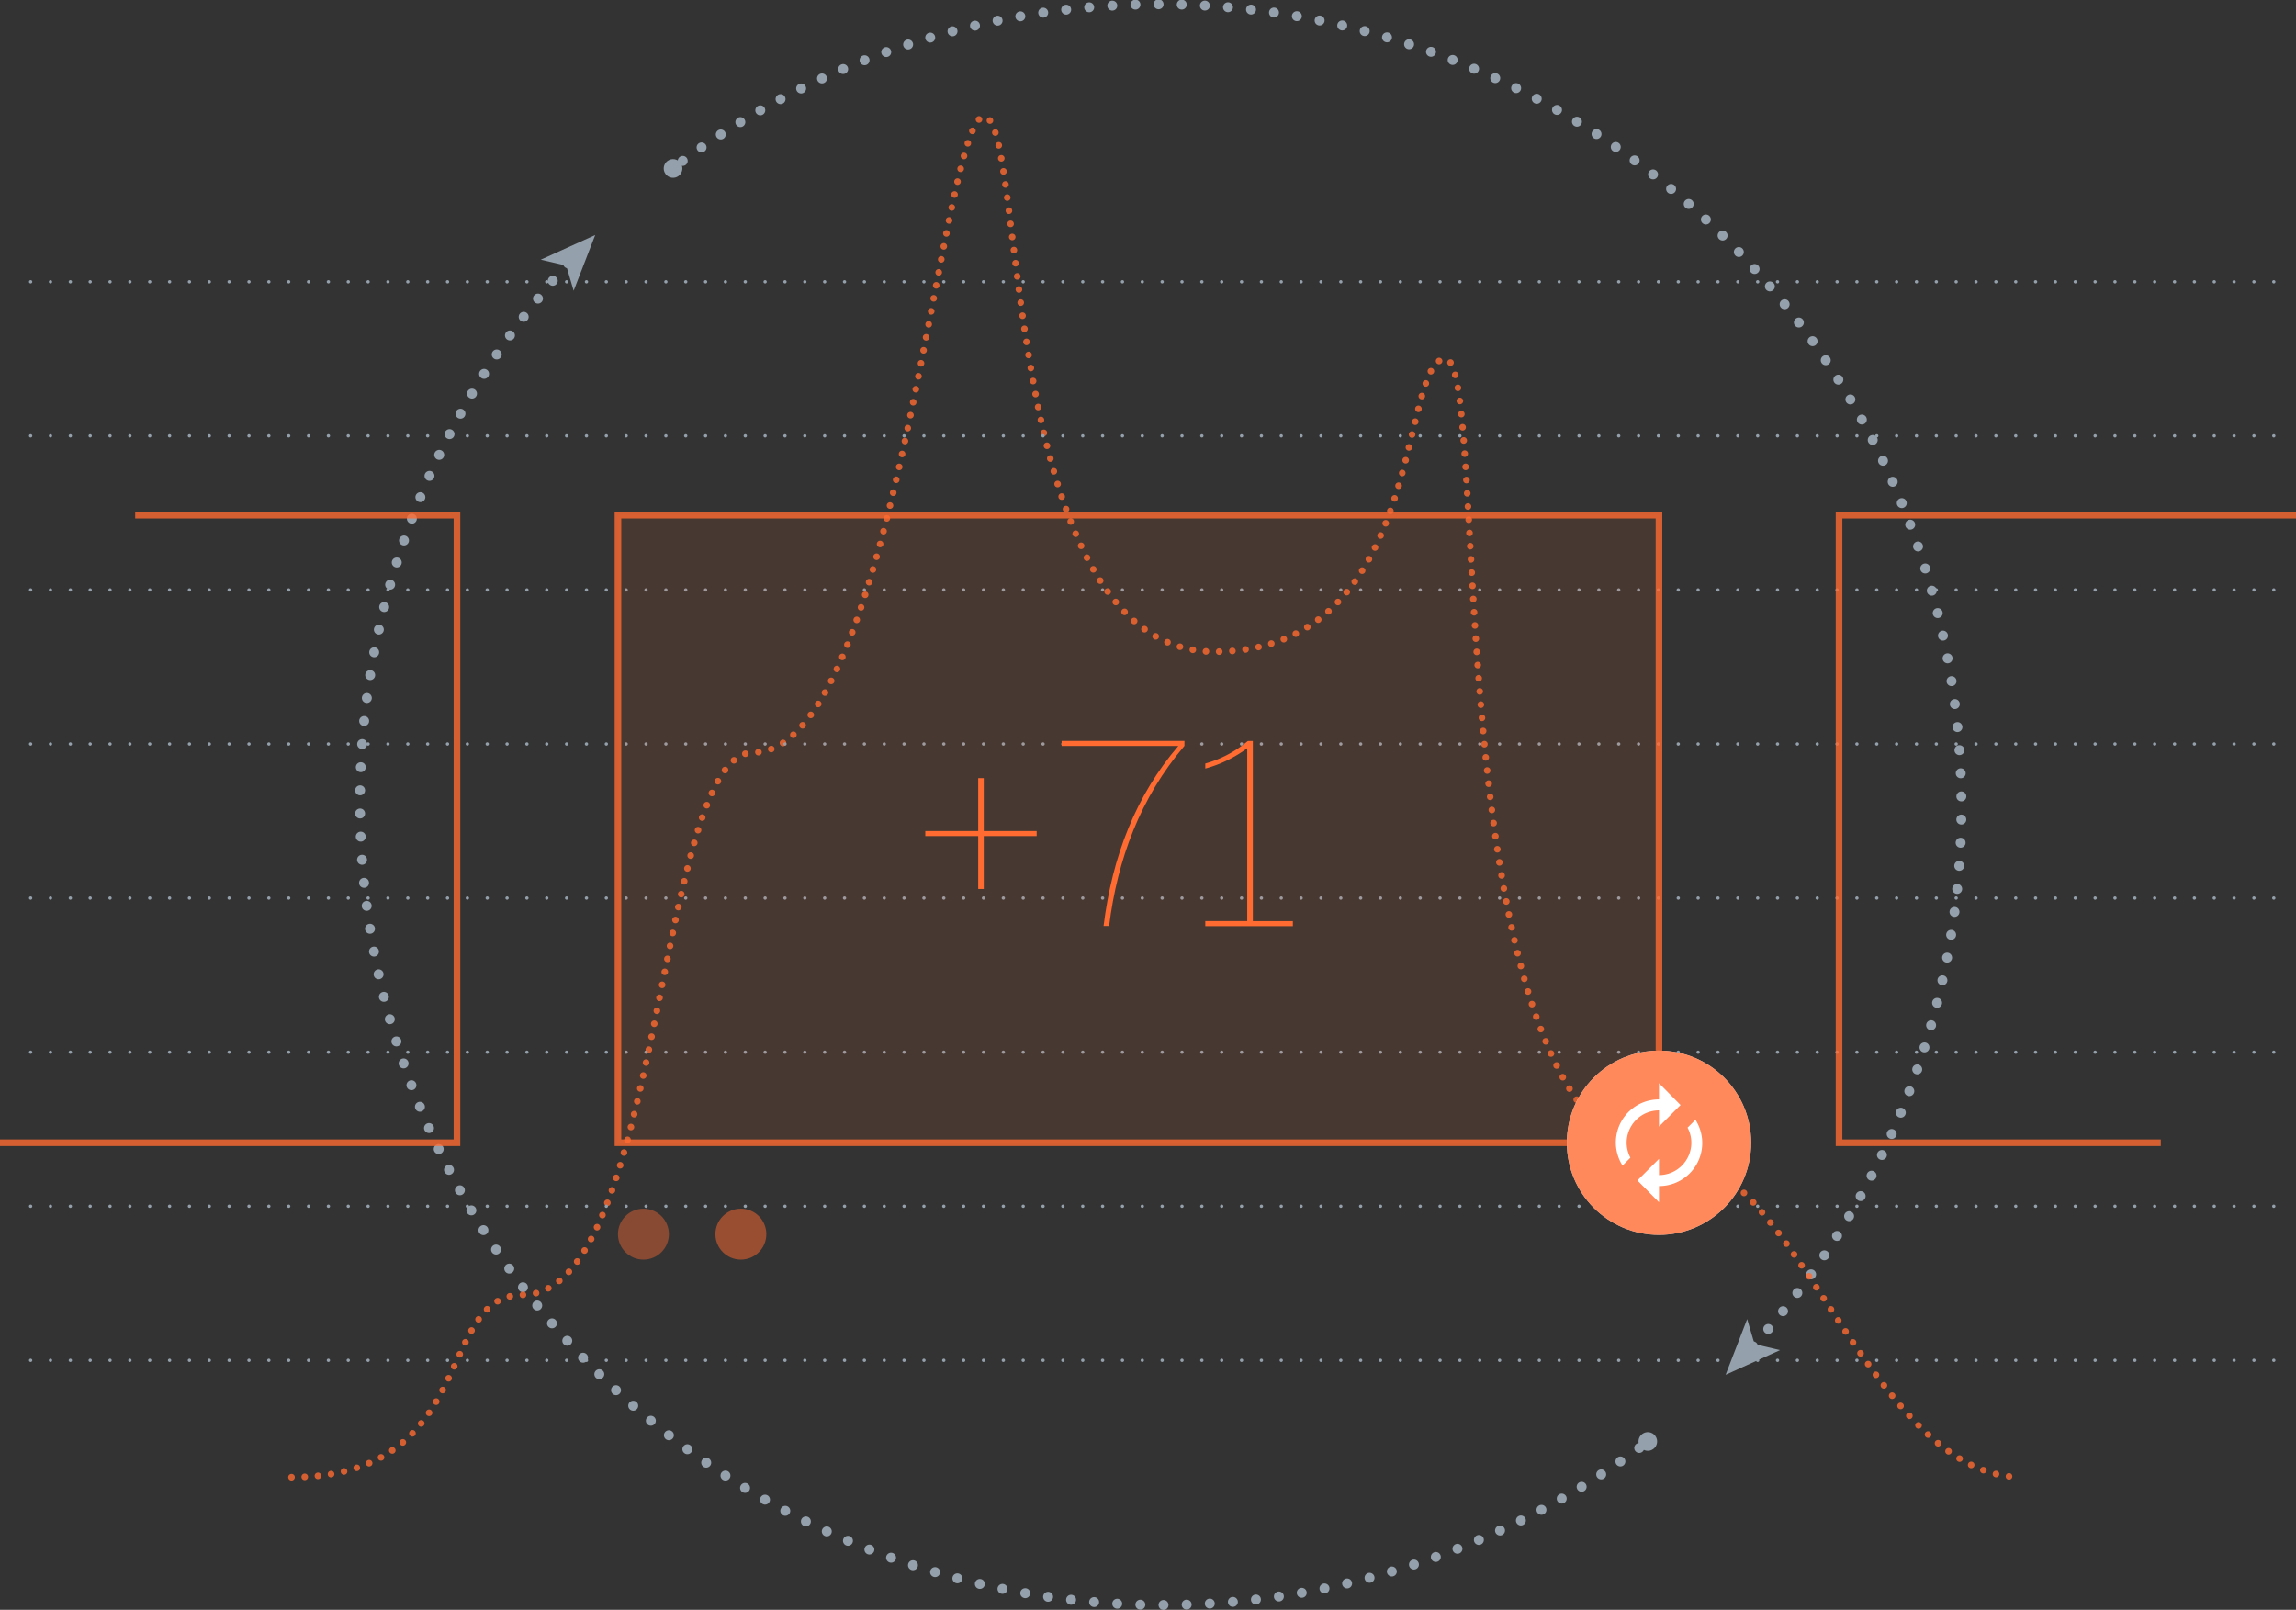 <svg xmlns="http://www.w3.org/2000/svg" viewBox="0 0 347.1 243.36">
  <rect x="0" y="0" width="347.1" height="243.36" fill="#333333" stroke="none"/>
  <g>
    <g>
      <path d="M85.88,39.07a121.31,121.31,0,0,0,163.3,178.05" transform="translate(0 0.75)" style="fill: none;stroke: #94a0ab;stroke-linecap: round;stroke-linejoin: round;stroke-width: 1.5px;stroke-dasharray: 0.001,3.5"/>
      <polygon points="89.98 35.53 81.75 39.26 85.6 40.16 86.72 43.95 89.98 35.53" style="fill: #94a0ab"/>
      <circle cx="249.11" cy="217.15" r="1.41" transform="translate(-80.36 192.22) rotate(-36.62)" style="fill: #94a0ab"/>
    </g>
    <g>
      <path d="M265,202.78A121.31,121.31,0,0,0,101.67,24.73" transform="translate(0 0.75)" style="fill: none;stroke: #94a0ab;stroke-linecap: round;stroke-linejoin: round;stroke-width: 1.5px;stroke-dasharray: 0.001,3.5"/>
      <polygon points="260.87 207.83 269.1 204.1 265.25 203.19 264.13 199.41 260.87 207.83" style="fill: #94a0ab"/>
      <circle cx="101.74" cy="24.71" r="1.41" transform="translate(5.35 66.32) rotate(-36.62)" style="fill: #94a0ab"/>
    </g>
    <path d="M44.07,222.56C72.58,222.56,65.69,195,79,195c21.37,0,20.1-82,34.88-82,21.76,0,28.33-96.11,34.88-96.11s1.84,80.88,34.88,80.88c32.24,0,27.73-44.25,34.88-44.25s-2.5,121,35,121c17.55,0,29,46.79,51.18,48" transform="translate(0 0.75)" style="fill: none;stroke: #ff6b31;stroke-linecap: round;stroke-linejoin: round;stroke-dasharray: 0.001,2;opacity: 0.8"/>
    <g>
      <polyline points="4.63 205.64 174.63 205.64 344.63 205.64" style="fill: none;stroke: #94a0ab;stroke-linecap: round;stroke-linejoin: round;stroke-width: 0.5px;stroke-dasharray: 0.001,3"/>
      <polyline points="4.63 182.35 174.63 182.35 344.63 182.35" style="fill: none;stroke: #94a0ab;stroke-linecap: round;stroke-linejoin: round;stroke-width: 0.5px;stroke-dasharray: 0.001,3"/>
      <polyline points="4.63 159.06 174.63 159.06 344.63 159.06" style="fill: none;stroke: #94a0ab;stroke-linecap: round;stroke-linejoin: round;stroke-width: 0.5px;stroke-dasharray: 0.001,3"/>
      <polyline points="4.63 135.76 174.63 135.76 344.63 135.76" style="fill: none;stroke: #94a0ab;stroke-linecap: round;stroke-linejoin: round;stroke-width: 0.5px;stroke-dasharray: 0.001,3"/>
      <polyline points="4.63 112.47 174.63 112.47 344.63 112.47" style="fill: none;stroke: #94a0ab;stroke-linecap: round;stroke-linejoin: round;stroke-width: 0.5px;stroke-dasharray: 0.001,3"/>
      <polyline points="4.63 89.18 174.63 89.18 344.63 89.18" style="fill: none;stroke: #94a0ab;stroke-linecap: round;stroke-linejoin: round;stroke-width: 0.5px;stroke-dasharray: 0.001,3"/>
      <polyline points="4.63 65.89 174.63 65.89 344.63 65.89" style="fill: none;stroke: #94a0ab;stroke-linecap: round;stroke-linejoin: round;stroke-width: 0.5px;stroke-dasharray: 0.001,3"/>
      <line x1="4.63" y1="42.6" x2="344.63" y2="42.6" style="fill: none;stroke: #94a0ab;stroke-linecap: round;stroke-linejoin: round;stroke-width: 0.5px;stroke-dasharray: 0.001,3"/>
    </g>
    <circle cx="97.27" cy="186.57" r="3.85" style="fill: #ff6b31;opacity: 0.417"/>
    <circle cx="112" cy="186.57" r="3.85" style="fill: #ff6b31;opacity: 0.5"/>
    <polyline points="0 172.75 69.08 172.75 69.08 77.88 20.44 77.88" style="fill: none;stroke: #ff6b31;stroke-miterlimit: 10;opacity: 0.8"/>
    <polyline points="347.1 77.88 278.02 77.88 278.02 172.75 326.66 172.75" style="fill: none;stroke: #ff6b31;stroke-miterlimit: 10;opacity: 0.8"/>
    <rect x="93.42" y="77.88" width="157.38" height="94.87" style="fill: #ff6b31;opacity: 0.1"/>
    <rect x="93.42" y="77.88" width="157.38" height="94.87" style="fill: none;stroke: #ff6b31;stroke-miterlimit: 10;opacity: 0.8"/>
    <g>
      <circle cx="250.8" cy="172.75" r="13.93" style="fill: #fff"/>
      <g style="opacity: 0.8">
        <circle cx="250.8" cy="172.75" r="13.93" style="fill: #ff6b31"/>
      </g>
      <path d="M256.31,168.53l-1.19,1.19a4.83,4.83,0,0,1,.57,2.28,4.89,4.89,0,0,1-4.89,4.89v-2.45l-3.26,3.26L250.8,181v-2.45A6.51,6.51,0,0,0,256.31,168.53Zm-5.51-1.42v2.45l3.26-3.26L250.8,163v2.45a6.51,6.51,0,0,0-5.51,10l1.19-1.19a4.83,4.83,0,0,1-.57-2.28A4.89,4.89,0,0,1,250.8,167.11Z" transform="translate(0 0.75)" style="fill: #fff"/>
    </g>
    <g>
      <path d="M148.72,125.64v8h-0.84v-8h-8v-0.76h8v-8h0.84v8h8v0.76h-8Z" transform="translate(0 0.75)" style="fill: #ff6b31"/>
      <path d="M166.83,139.25c1.3-10.55,4.92-19.79,11.3-27.23H160.49v-0.76h18.57V112c-6.68,7.86-10.13,17.15-11.39,27.23h-0.84Z" transform="translate(0 0.75)" style="fill: #ff6b31"/>
      <path d="M182.21,138.49h6.34V112.36a19,19,0,0,1-6.34,3.07v-0.76a17,17,0,0,0,6.43-3.4h0.76v27.23h6.05v0.76H182.21v-0.76Z" transform="translate(0 0.75)" style="fill: #ff6b31"/>
    </g>
  </g>
</svg>

